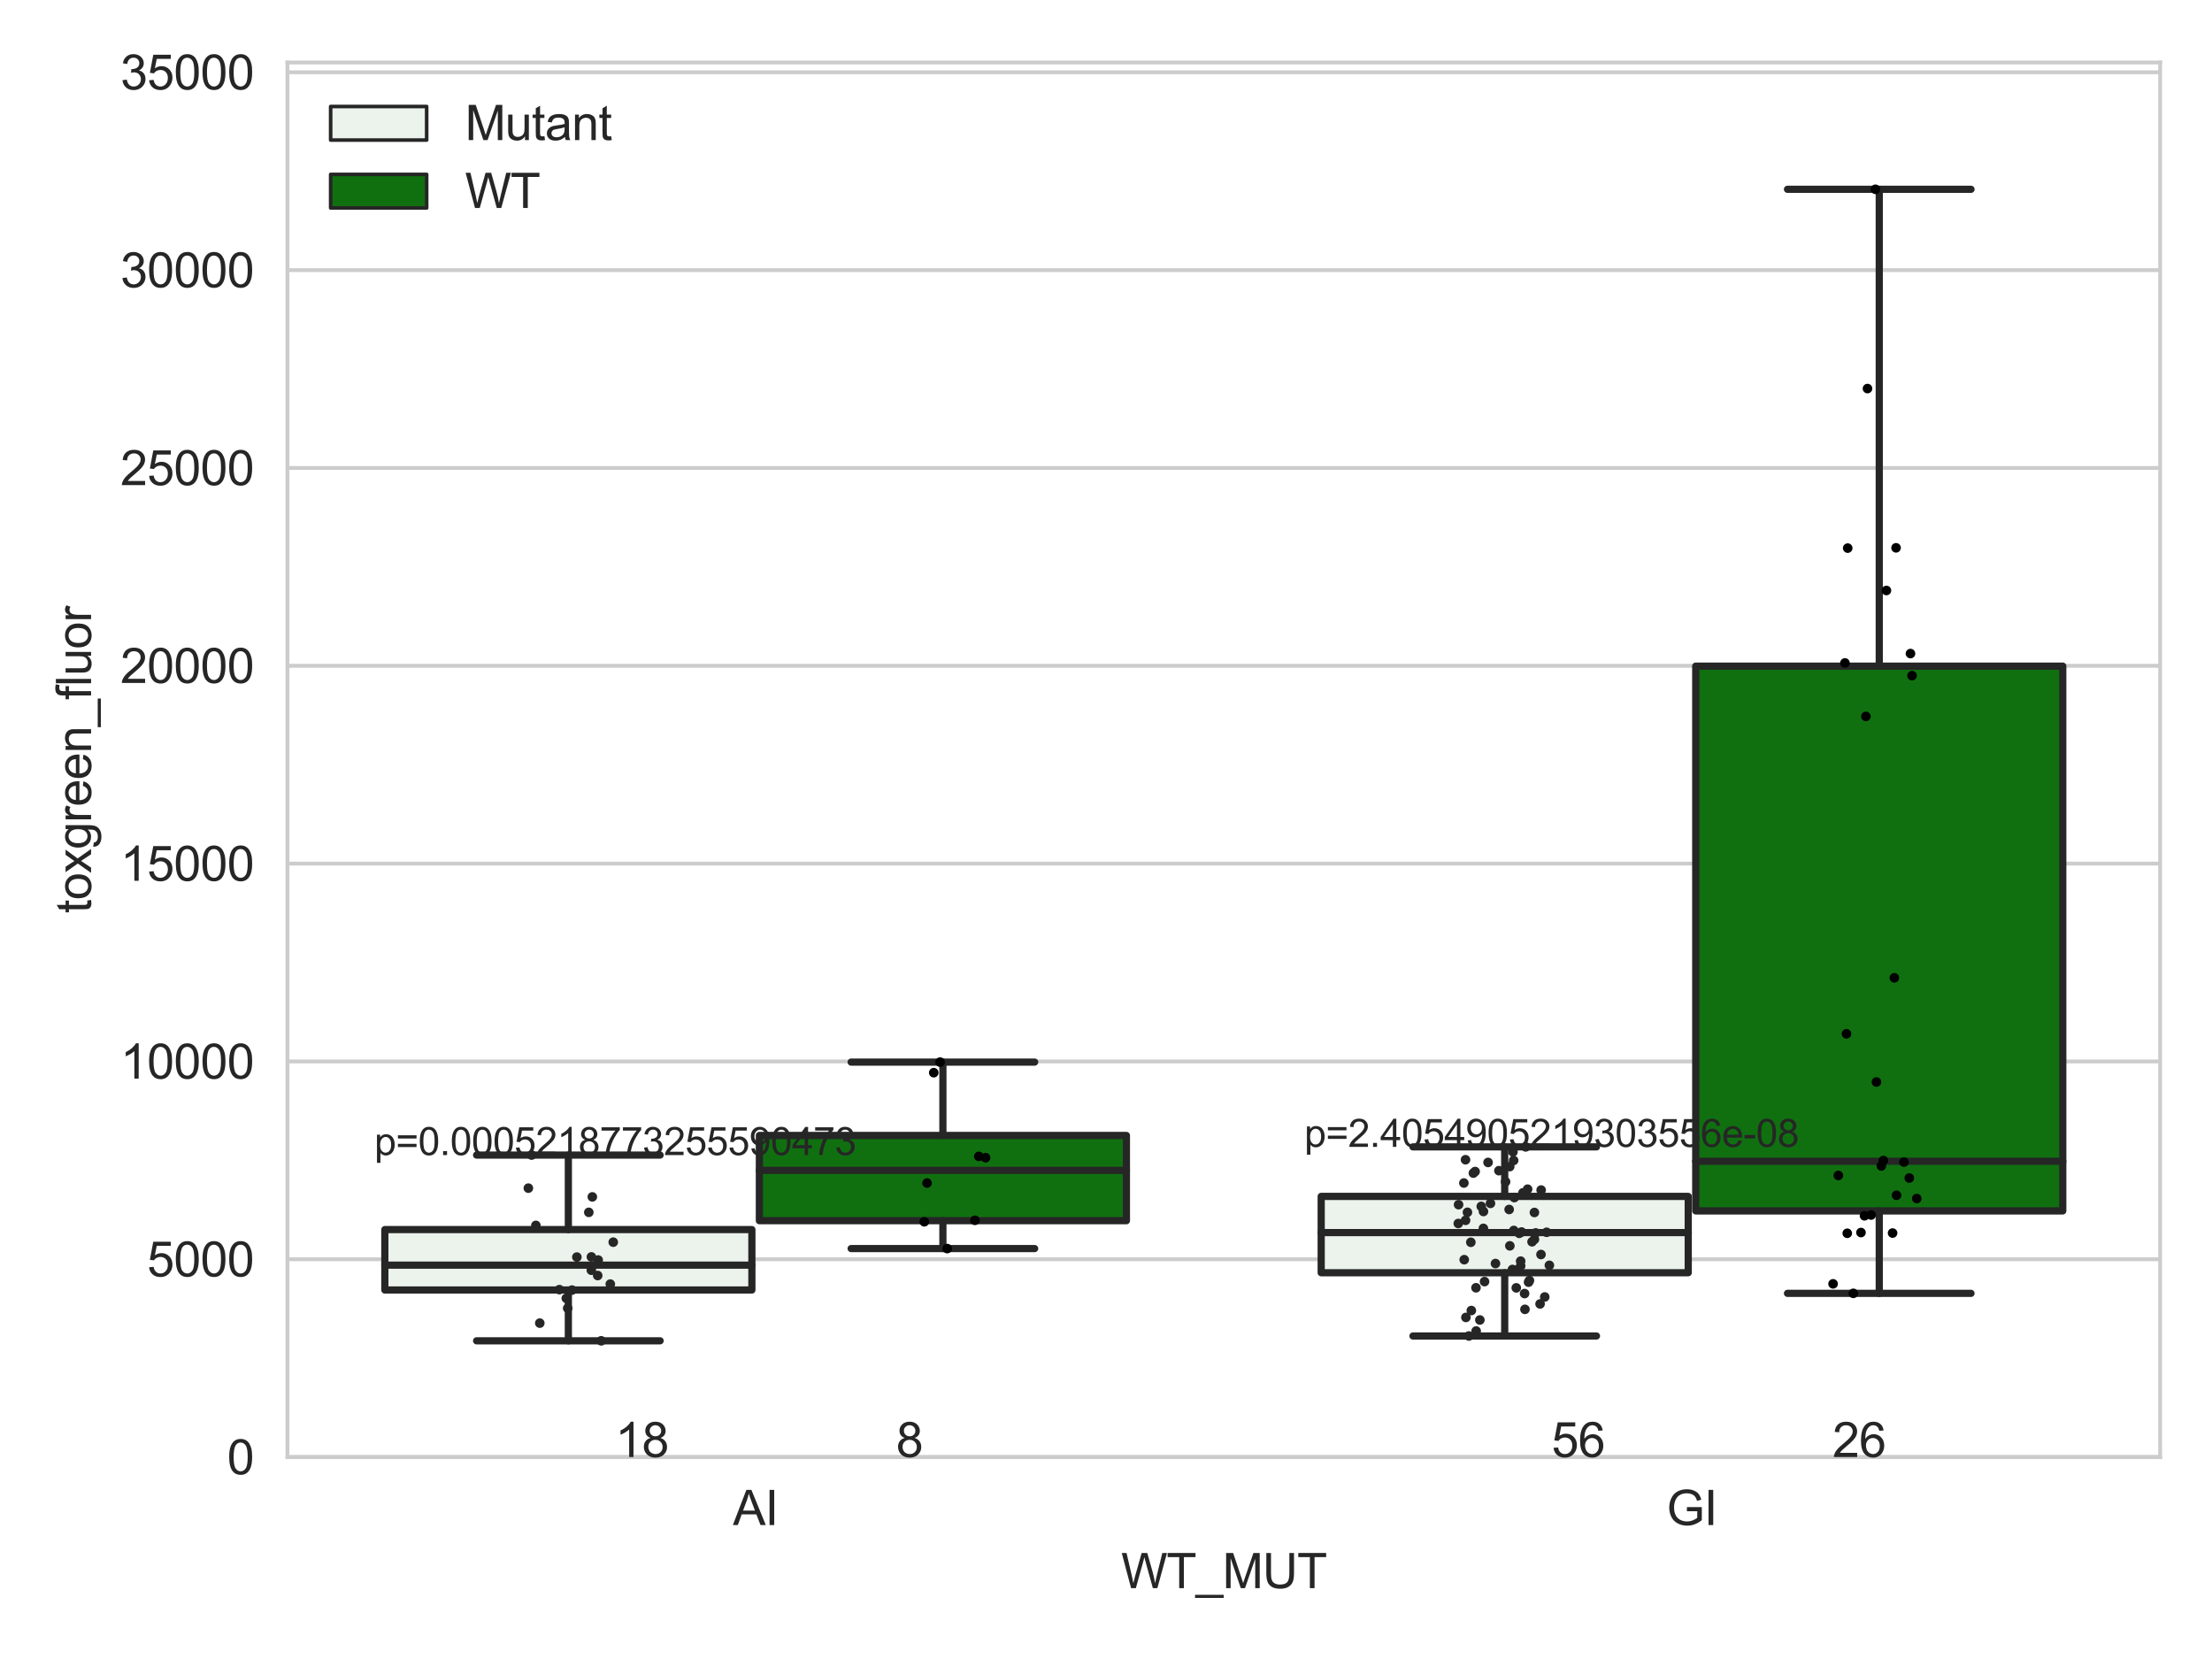 <?xml version="1.0" encoding="utf-8" standalone="no"?>
<!DOCTYPE svg PUBLIC "-//W3C//DTD SVG 1.1//EN"
  "http://www.w3.org/Graphics/SVG/1.1/DTD/svg11.dtd">
<svg xmlns:xlink="http://www.w3.org/1999/xlink" width="460.8pt" height="345.6pt" viewBox="0 0 460.8 345.6" xmlns="http://www.w3.org/2000/svg" version="1.1">
 <defs>
  <style type="text/css">*{stroke-linejoin: round; stroke-linecap: butt}</style>
 </defs>
 <g id="figure_1">
  <g id="patch_1">
   <path d="M 0 345.6 
L 460.8 345.6 
L 460.8 0 
L 0 0 
z
" style="fill: #ffffff"/>
  </g>
  <g id="axes_1">
   <g id="patch_2">
    <path d="M 59.881 303.539 
L 450 303.539 
L 450 13.023 
L 59.881 13.023 
z
" style="fill: #ffffff"/>
   </g>
   <g id="matplotlib.axis_1">
    <g id="xtick_1">
     <g id="text_1">
      <!-- AI -->
      <g style="fill: #262626" transform="translate(152.687 317.697)scale(0.1 -0.1)">
       <defs>
        <path id="ArialMT-41" d="M -9 0 
L 1750 4581 
L 2403 4581 
L 4278 0 
L 3588 0 
L 3053 1388 
L 1138 1388 
L 634 0 
L -9 0 
z
M 1313 1881 
L 2866 1881 
L 2388 3150 
Q 2169 3728 2063 4100 
Q 1975 3659 1816 3225 
L 1313 1881 
z
" transform="scale(0.016)"/>
        <path id="ArialMT-49" d="M 597 0 
L 597 4581 
L 1203 4581 
L 1203 0 
L 597 0 
z
" transform="scale(0.016)"/>
       </defs>
       <use xlink:href="#ArialMT-41"/>
       <use xlink:href="#ArialMT-49" x="66.699"/>
      </g>
     </g>
    </g>
    <g id="xtick_2">
     <g id="text_2">
      <!-- GI -->
      <g style="fill: #262626" transform="translate(347.192 317.697)scale(0.1 -0.1)">
       <defs>
        <path id="ArialMT-47" d="M 2638 1797 
L 2638 2334 
L 4578 2338 
L 4578 638 
Q 4131 281 3656 101 
Q 3181 -78 2681 -78 
Q 2006 -78 1454 211 
Q 903 500 622 1047 
Q 341 1594 341 2269 
Q 341 2938 620 3517 
Q 900 4097 1425 4378 
Q 1950 4659 2634 4659 
Q 3131 4659 3532 4498 
Q 3934 4338 4162 4050 
Q 4391 3763 4509 3300 
L 3963 3150 
Q 3859 3500 3706 3700 
Q 3553 3900 3268 4020 
Q 2984 4141 2638 4141 
Q 2222 4141 1919 4014 
Q 1616 3888 1430 3681 
Q 1244 3475 1141 3228 
Q 966 2803 966 2306 
Q 966 1694 1177 1281 
Q 1388 869 1791 669 
Q 2194 469 2647 469 
Q 3041 469 3416 620 
Q 3791 772 3984 944 
L 3984 1797 
L 2638 1797 
z
" transform="scale(0.016)"/>
       </defs>
       <use xlink:href="#ArialMT-47"/>
       <use xlink:href="#ArialMT-49" x="77.783"/>
      </g>
     </g>
    </g>
    <g id="text_3">
     <!-- WT_MUT -->
     <g style="fill: #262626" transform="translate(233.557 330.842)scale(0.1 -0.1)">
      <defs>
       <path id="ArialMT-57" d="M 1294 0 
L 78 4581 
L 700 4581 
L 1397 1578 
Q 1509 1106 1591 641 
Q 1766 1375 1797 1488 
L 2669 4581 
L 3400 4581 
L 4056 2263 
Q 4303 1400 4413 641 
Q 4500 1075 4641 1638 
L 5359 4581 
L 5969 4581 
L 4713 0 
L 4128 0 
L 3163 3491 
Q 3041 3928 3019 4028 
Q 2947 3713 2884 3491 
L 1913 0 
L 1294 0 
z
" transform="scale(0.016)"/>
       <path id="ArialMT-54" d="M 1659 0 
L 1659 4041 
L 150 4041 
L 150 4581 
L 3781 4581 
L 3781 4041 
L 2266 4041 
L 2266 0 
L 1659 0 
z
" transform="scale(0.016)"/>
       <path id="ArialMT-5f" d="M -97 -1272 
L -97 -866 
L 3631 -866 
L 3631 -1272 
L -97 -1272 
z
" transform="scale(0.016)"/>
       <path id="ArialMT-4d" d="M 475 0 
L 475 4581 
L 1388 4581 
L 2472 1338 
Q 2622 884 2691 659 
Q 2769 909 2934 1394 
L 4031 4581 
L 4847 4581 
L 4847 0 
L 4263 0 
L 4263 3834 
L 2931 0 
L 2384 0 
L 1059 3900 
L 1059 0 
L 475 0 
z
" transform="scale(0.016)"/>
       <path id="ArialMT-55" d="M 3500 4581 
L 4106 4581 
L 4106 1934 
Q 4106 1244 3950 837 
Q 3794 431 3386 176 
Q 2978 -78 2316 -78 
Q 1672 -78 1262 144 
Q 853 366 678 786 
Q 503 1206 503 1934 
L 503 4581 
L 1109 4581 
L 1109 1938 
Q 1109 1341 1220 1058 
Q 1331 775 1601 622 
Q 1872 469 2263 469 
Q 2931 469 3215 772 
Q 3500 1075 3500 1938 
L 3500 4581 
z
" transform="scale(0.016)"/>
      </defs>
      <use xlink:href="#ArialMT-57"/>
      <use xlink:href="#ArialMT-54" x="94.385"/>
      <use xlink:href="#ArialMT-5f" x="155.469"/>
      <use xlink:href="#ArialMT-4d" x="211.084"/>
      <use xlink:href="#ArialMT-55" x="294.385"/>
      <use xlink:href="#ArialMT-54" x="366.602"/>
     </g>
    </g>
   </g>
   <g id="matplotlib.axis_2">
    <g id="ytick_1">
     <g id="line2d_1">
      <path d="M 59.881 303.539 
L 450 303.539 
" clip-path="url(#pa48c89a173)" style="fill: none; stroke: #cccccc; stroke-width: 0.8; stroke-linecap: round"/>
     </g>
     <g id="text_4">
      <!-- 0 -->
      <g style="fill: #262626" transform="translate(47.32 307.118)scale(0.1 -0.1)">
       <defs>
        <path id="ArialMT-30" d="M 266 2259 
Q 266 3072 433 3567 
Q 600 4063 929 4331 
Q 1259 4600 1759 4600 
Q 2128 4600 2406 4451 
Q 2684 4303 2865 4023 
Q 3047 3744 3150 3342 
Q 3253 2941 3253 2259 
Q 3253 1453 3087 958 
Q 2922 463 2592 192 
Q 2263 -78 1759 -78 
Q 1097 -78 719 397 
Q 266 969 266 2259 
z
M 844 2259 
Q 844 1131 1108 757 
Q 1372 384 1759 384 
Q 2147 384 2411 759 
Q 2675 1134 2675 2259 
Q 2675 3391 2411 3762 
Q 2147 4134 1753 4134 
Q 1366 4134 1134 3806 
Q 844 3388 844 2259 
z
" transform="scale(0.016)"/>
       </defs>
       <use xlink:href="#ArialMT-30"/>
      </g>
     </g>
    </g>
    <g id="ytick_2">
     <g id="line2d_2">
      <path d="M 59.881 262.328 
L 450 262.328 
" clip-path="url(#pa48c89a173)" style="fill: none; stroke: #cccccc; stroke-width: 0.8; stroke-linecap: round"/>
     </g>
     <g id="text_5">
      <!-- 5000 -->
      <g style="fill: #262626" transform="translate(30.637 265.906)scale(0.1 -0.1)">
       <defs>
        <path id="ArialMT-35" d="M 266 1200 
L 856 1250 
Q 922 819 1161 601 
Q 1400 384 1738 384 
Q 2144 384 2425 690 
Q 2706 997 2706 1503 
Q 2706 1984 2436 2262 
Q 2166 2541 1728 2541 
Q 1456 2541 1237 2417 
Q 1019 2294 894 2097 
L 366 2166 
L 809 4519 
L 3088 4519 
L 3088 3981 
L 1259 3981 
L 1013 2750 
Q 1425 3038 1878 3038 
Q 2478 3038 2890 2622 
Q 3303 2206 3303 1553 
Q 3303 931 2941 478 
Q 2500 -78 1738 -78 
Q 1113 -78 717 272 
Q 322 622 266 1200 
z
" transform="scale(0.016)"/>
       </defs>
       <use xlink:href="#ArialMT-35"/>
       <use xlink:href="#ArialMT-30" x="55.615"/>
       <use xlink:href="#ArialMT-30" x="111.23"/>
       <use xlink:href="#ArialMT-30" x="166.846"/>
      </g>
     </g>
    </g>
    <g id="ytick_3">
     <g id="line2d_3">
      <path d="M 59.881 221.116 
L 450 221.116 
" clip-path="url(#pa48c89a173)" style="fill: none; stroke: #cccccc; stroke-width: 0.8; stroke-linecap: round"/>
     </g>
     <g id="text_6">
      <!-- 10000 -->
      <g style="fill: #262626" transform="translate(25.077 224.695)scale(0.1 -0.1)">
       <defs>
        <path id="ArialMT-31" d="M 2384 0 
L 1822 0 
L 1822 3584 
Q 1619 3391 1289 3197 
Q 959 3003 697 2906 
L 697 3450 
Q 1169 3672 1522 3987 
Q 1875 4303 2022 4600 
L 2384 4600 
L 2384 0 
z
" transform="scale(0.016)"/>
       </defs>
       <use xlink:href="#ArialMT-31"/>
       <use xlink:href="#ArialMT-30" x="55.615"/>
       <use xlink:href="#ArialMT-30" x="111.23"/>
       <use xlink:href="#ArialMT-30" x="166.846"/>
       <use xlink:href="#ArialMT-30" x="222.461"/>
      </g>
     </g>
    </g>
    <g id="ytick_4">
     <g id="line2d_4">
      <path d="M 59.881 179.905 
L 450 179.905 
" clip-path="url(#pa48c89a173)" style="fill: none; stroke: #cccccc; stroke-width: 0.8; stroke-linecap: round"/>
     </g>
     <g id="text_7">
      <!-- 15000 -->
      <g style="fill: #262626" transform="translate(25.077 183.484)scale(0.1 -0.1)">
       <use xlink:href="#ArialMT-31"/>
       <use xlink:href="#ArialMT-35" x="55.615"/>
       <use xlink:href="#ArialMT-30" x="111.23"/>
       <use xlink:href="#ArialMT-30" x="166.846"/>
       <use xlink:href="#ArialMT-30" x="222.461"/>
      </g>
     </g>
    </g>
    <g id="ytick_5">
     <g id="line2d_5">
      <path d="M 59.881 138.694 
L 450 138.694 
" clip-path="url(#pa48c89a173)" style="fill: none; stroke: #cccccc; stroke-width: 0.8; stroke-linecap: round"/>
     </g>
     <g id="text_8">
      <!-- 20000 -->
      <g style="fill: #262626" transform="translate(25.077 142.273)scale(0.1 -0.1)">
       <defs>
        <path id="ArialMT-32" d="M 3222 541 
L 3222 0 
L 194 0 
Q 188 203 259 391 
Q 375 700 629 1000 
Q 884 1300 1366 1694 
Q 2113 2306 2375 2664 
Q 2638 3022 2638 3341 
Q 2638 3675 2398 3904 
Q 2159 4134 1775 4134 
Q 1369 4134 1125 3890 
Q 881 3647 878 3216 
L 300 3275 
Q 359 3922 746 4261 
Q 1134 4600 1788 4600 
Q 2447 4600 2831 4234 
Q 3216 3869 3216 3328 
Q 3216 3053 3103 2787 
Q 2991 2522 2730 2228 
Q 2469 1934 1863 1422 
Q 1356 997 1212 845 
Q 1069 694 975 541 
L 3222 541 
z
" transform="scale(0.016)"/>
       </defs>
       <use xlink:href="#ArialMT-32"/>
       <use xlink:href="#ArialMT-30" x="55.615"/>
       <use xlink:href="#ArialMT-30" x="111.23"/>
       <use xlink:href="#ArialMT-30" x="166.846"/>
       <use xlink:href="#ArialMT-30" x="222.461"/>
      </g>
     </g>
    </g>
    <g id="ytick_6">
     <g id="line2d_6">
      <path d="M 59.881 97.483 
L 450 97.483 
" clip-path="url(#pa48c89a173)" style="fill: none; stroke: #cccccc; stroke-width: 0.8; stroke-linecap: round"/>
     </g>
     <g id="text_9">
      <!-- 25000 -->
      <g style="fill: #262626" transform="translate(25.077 101.062)scale(0.1 -0.1)">
       <use xlink:href="#ArialMT-32"/>
       <use xlink:href="#ArialMT-35" x="55.615"/>
       <use xlink:href="#ArialMT-30" x="111.23"/>
       <use xlink:href="#ArialMT-30" x="166.846"/>
       <use xlink:href="#ArialMT-30" x="222.461"/>
      </g>
     </g>
    </g>
    <g id="ytick_7">
     <g id="line2d_7">
      <path d="M 59.881 56.272 
L 450 56.272 
" clip-path="url(#pa48c89a173)" style="fill: none; stroke: #cccccc; stroke-width: 0.8; stroke-linecap: round"/>
     </g>
     <g id="text_10">
      <!-- 30000 -->
      <g style="fill: #262626" transform="translate(25.077 59.851)scale(0.1 -0.1)">
       <defs>
        <path id="ArialMT-33" d="M 269 1209 
L 831 1284 
Q 928 806 1161 595 
Q 1394 384 1728 384 
Q 2125 384 2398 659 
Q 2672 934 2672 1341 
Q 2672 1728 2419 1979 
Q 2166 2231 1775 2231 
Q 1616 2231 1378 2169 
L 1441 2663 
Q 1497 2656 1531 2656 
Q 1891 2656 2178 2843 
Q 2466 3031 2466 3422 
Q 2466 3731 2256 3934 
Q 2047 4138 1716 4138 
Q 1388 4138 1169 3931 
Q 950 3725 888 3313 
L 325 3413 
Q 428 3978 793 4289 
Q 1159 4600 1703 4600 
Q 2078 4600 2393 4439 
Q 2709 4278 2876 4000 
Q 3044 3722 3044 3409 
Q 3044 3113 2884 2869 
Q 2725 2625 2413 2481 
Q 2819 2388 3044 2092 
Q 3269 1797 3269 1353 
Q 3269 753 2831 336 
Q 2394 -81 1725 -81 
Q 1122 -81 723 278 
Q 325 638 269 1209 
z
" transform="scale(0.016)"/>
       </defs>
       <use xlink:href="#ArialMT-33"/>
       <use xlink:href="#ArialMT-30" x="55.615"/>
       <use xlink:href="#ArialMT-30" x="111.23"/>
       <use xlink:href="#ArialMT-30" x="166.846"/>
       <use xlink:href="#ArialMT-30" x="222.461"/>
      </g>
     </g>
    </g>
    <g id="ytick_8">
     <g id="line2d_8">
      <path d="M 59.881 15.061 
L 450 15.061 
" clip-path="url(#pa48c89a173)" style="fill: none; stroke: #cccccc; stroke-width: 0.8; stroke-linecap: round"/>
     </g>
     <g id="text_11">
      <!-- 35000 -->
      <g style="fill: #262626" transform="translate(25.077 18.639)scale(0.1 -0.1)">
       <use xlink:href="#ArialMT-33"/>
       <use xlink:href="#ArialMT-35" x="55.615"/>
       <use xlink:href="#ArialMT-30" x="111.23"/>
       <use xlink:href="#ArialMT-30" x="166.846"/>
       <use xlink:href="#ArialMT-30" x="222.461"/>
      </g>
     </g>
    </g>
    <g id="text_12">
     <!-- toxgreen_fluor -->
     <g style="fill: #262626" transform="translate(18.972 190.243)rotate(-90)scale(0.1 -0.1)">
      <defs>
       <path id="ArialMT-74" d="M 1650 503 
L 1731 6 
Q 1494 -44 1306 -44 
Q 1000 -44 831 53 
Q 663 150 594 308 
Q 525 466 525 972 
L 525 2881 
L 113 2881 
L 113 3319 
L 525 3319 
L 525 4141 
L 1084 4478 
L 1084 3319 
L 1650 3319 
L 1650 2881 
L 1084 2881 
L 1084 941 
Q 1084 700 1114 631 
Q 1144 563 1211 522 
Q 1278 481 1403 481 
Q 1497 481 1650 503 
z
" transform="scale(0.016)"/>
       <path id="ArialMT-6f" d="M 213 1659 
Q 213 2581 725 3025 
Q 1153 3394 1769 3394 
Q 2453 3394 2887 2945 
Q 3322 2497 3322 1706 
Q 3322 1066 3130 698 
Q 2938 331 2570 128 
Q 2203 -75 1769 -75 
Q 1072 -75 642 372 
Q 213 819 213 1659 
z
M 791 1659 
Q 791 1022 1069 705 
Q 1347 388 1769 388 
Q 2188 388 2466 706 
Q 2744 1025 2744 1678 
Q 2744 2294 2464 2611 
Q 2184 2928 1769 2928 
Q 1347 2928 1069 2612 
Q 791 2297 791 1659 
z
" transform="scale(0.016)"/>
       <path id="ArialMT-78" d="M 47 0 
L 1259 1725 
L 138 3319 
L 841 3319 
L 1350 2541 
Q 1494 2319 1581 2169 
Q 1719 2375 1834 2534 
L 2394 3319 
L 3066 3319 
L 1919 1756 
L 3153 0 
L 2463 0 
L 1781 1031 
L 1600 1309 
L 728 0 
L 47 0 
z
" transform="scale(0.016)"/>
       <path id="ArialMT-67" d="M 319 -275 
L 866 -356 
Q 900 -609 1056 -725 
Q 1266 -881 1628 -881 
Q 2019 -881 2231 -725 
Q 2444 -569 2519 -288 
Q 2563 -116 2559 434 
Q 2191 0 1641 0 
Q 956 0 581 494 
Q 206 988 206 1678 
Q 206 2153 378 2554 
Q 550 2956 876 3175 
Q 1203 3394 1644 3394 
Q 2231 3394 2613 2919 
L 2613 3319 
L 3131 3319 
L 3131 450 
Q 3131 -325 2973 -648 
Q 2816 -972 2473 -1159 
Q 2131 -1347 1631 -1347 
Q 1038 -1347 672 -1080 
Q 306 -813 319 -275 
z
M 784 1719 
Q 784 1066 1043 766 
Q 1303 466 1694 466 
Q 2081 466 2343 764 
Q 2606 1063 2606 1700 
Q 2606 2309 2336 2618 
Q 2066 2928 1684 2928 
Q 1309 2928 1046 2623 
Q 784 2319 784 1719 
z
" transform="scale(0.016)"/>
       <path id="ArialMT-72" d="M 416 0 
L 416 3319 
L 922 3319 
L 922 2816 
Q 1116 3169 1280 3281 
Q 1444 3394 1641 3394 
Q 1925 3394 2219 3213 
L 2025 2691 
Q 1819 2813 1613 2813 
Q 1428 2813 1281 2702 
Q 1134 2591 1072 2394 
Q 978 2094 978 1738 
L 978 0 
L 416 0 
z
" transform="scale(0.016)"/>
       <path id="ArialMT-65" d="M 2694 1069 
L 3275 997 
Q 3138 488 2766 206 
Q 2394 -75 1816 -75 
Q 1088 -75 661 373 
Q 234 822 234 1631 
Q 234 2469 665 2931 
Q 1097 3394 1784 3394 
Q 2450 3394 2872 2941 
Q 3294 2488 3294 1666 
Q 3294 1616 3291 1516 
L 816 1516 
Q 847 969 1125 678 
Q 1403 388 1819 388 
Q 2128 388 2347 550 
Q 2566 713 2694 1069 
z
M 847 1978 
L 2700 1978 
Q 2663 2397 2488 2606 
Q 2219 2931 1791 2931 
Q 1403 2931 1139 2672 
Q 875 2413 847 1978 
z
" transform="scale(0.016)"/>
       <path id="ArialMT-6e" d="M 422 0 
L 422 3319 
L 928 3319 
L 928 2847 
Q 1294 3394 1984 3394 
Q 2284 3394 2536 3286 
Q 2788 3178 2913 3003 
Q 3038 2828 3088 2588 
Q 3119 2431 3119 2041 
L 3119 0 
L 2556 0 
L 2556 2019 
Q 2556 2363 2490 2533 
Q 2425 2703 2258 2804 
Q 2091 2906 1866 2906 
Q 1506 2906 1245 2678 
Q 984 2450 984 1813 
L 984 0 
L 422 0 
z
" transform="scale(0.016)"/>
       <path id="ArialMT-66" d="M 556 0 
L 556 2881 
L 59 2881 
L 59 3319 
L 556 3319 
L 556 3672 
Q 556 4006 616 4169 
Q 697 4388 901 4523 
Q 1106 4659 1475 4659 
Q 1713 4659 2000 4603 
L 1916 4113 
Q 1741 4144 1584 4144 
Q 1328 4144 1222 4034 
Q 1116 3925 1116 3625 
L 1116 3319 
L 1763 3319 
L 1763 2881 
L 1116 2881 
L 1116 0 
L 556 0 
z
" transform="scale(0.016)"/>
       <path id="ArialMT-6c" d="M 409 0 
L 409 4581 
L 972 4581 
L 972 0 
L 409 0 
z
" transform="scale(0.016)"/>
       <path id="ArialMT-75" d="M 2597 0 
L 2597 488 
Q 2209 -75 1544 -75 
Q 1250 -75 995 37 
Q 741 150 617 320 
Q 494 491 444 738 
Q 409 903 409 1263 
L 409 3319 
L 972 3319 
L 972 1478 
Q 972 1038 1006 884 
Q 1059 663 1231 536 
Q 1403 409 1656 409 
Q 1909 409 2131 539 
Q 2353 669 2445 892 
Q 2538 1116 2538 1541 
L 2538 3319 
L 3100 3319 
L 3100 0 
L 2597 0 
z
" transform="scale(0.016)"/>
      </defs>
      <use xlink:href="#ArialMT-74"/>
      <use xlink:href="#ArialMT-6f" x="27.783"/>
      <use xlink:href="#ArialMT-78" x="83.398"/>
      <use xlink:href="#ArialMT-67" x="133.398"/>
      <use xlink:href="#ArialMT-72" x="189.014"/>
      <use xlink:href="#ArialMT-65" x="222.314"/>
      <use xlink:href="#ArialMT-65" x="277.93"/>
      <use xlink:href="#ArialMT-6e" x="333.545"/>
      <use xlink:href="#ArialMT-5f" x="389.16"/>
      <use xlink:href="#ArialMT-66" x="444.775"/>
      <use xlink:href="#ArialMT-6c" x="472.559"/>
      <use xlink:href="#ArialMT-75" x="494.775"/>
      <use xlink:href="#ArialMT-6f" x="550.391"/>
      <use xlink:href="#ArialMT-72" x="606.006"/>
     </g>
    </g>
   </g>
   <g id="patch_3">
    <path d="M 80.167 268.729 
L 156.631 268.729 
L 156.631 256.145 
L 80.167 256.145 
L 80.167 268.729 
z
" clip-path="url(#pa48c89a173)" style="fill: #ecf2ec; stroke: #262626; stroke-width: 1.5; stroke-linejoin: miter"/>
   </g>
   <g id="patch_4">
    <path d="M 158.191 254.291 
L 234.654 254.291 
L 234.654 236.537 
L 158.191 236.537 
L 158.191 254.291 
z
" clip-path="url(#pa48c89a173)" style="fill: #107010; stroke: #262626; stroke-width: 1.5; stroke-linejoin: miter"/>
   </g>
   <g id="patch_5">
    <path d="M 275.227 265.135 
L 351.69 265.135 
L 351.69 249.231 
L 275.227 249.231 
L 275.227 265.135 
z
" clip-path="url(#pa48c89a173)" style="fill: #ecf2ec; stroke: #262626; stroke-width: 1.5; stroke-linejoin: miter"/>
   </g>
   <g id="patch_6">
    <path d="M 353.251 252.254 
L 429.714 252.254 
L 429.714 138.765 
L 353.251 138.765 
L 353.251 252.254 
z
" clip-path="url(#pa48c89a173)" style="fill: #107010; stroke: #262626; stroke-width: 1.5; stroke-linejoin: miter"/>
   </g>
   <g id="patch_7">
    <path d="M 157.411 303.539 
L 157.411 303.539 
L 157.411 303.539 
L 157.411 303.539 
z
" clip-path="url(#pa48c89a173)" style="fill: #ecf2ec; stroke: #262626; stroke-width: 0.75; stroke-linejoin: miter"/>
   </g>
   <g id="patch_8">
    <path d="M 157.411 303.539 
L 157.411 303.539 
L 157.411 303.539 
L 157.411 303.539 
z
" clip-path="url(#pa48c89a173)" style="fill: #107010; stroke: #262626; stroke-width: 0.75; stroke-linejoin: miter"/>
   </g>
   <g id="PathCollection_1"/>
   <g id="PathCollection_2"/>
   <g id="line2d_9">
    <path d="M 118.399 268.729 
L 118.399 279.314 
" clip-path="url(#pa48c89a173)" style="fill: none; stroke: #262626; stroke-width: 1.5; stroke-linecap: round"/>
   </g>
   <g id="line2d_10">
    <path d="M 118.399 256.145 
L 118.399 240.621 
" clip-path="url(#pa48c89a173)" style="fill: none; stroke: #262626; stroke-width: 1.5; stroke-linecap: round"/>
   </g>
   <g id="line2d_11">
    <path d="M 99.283 279.314 
L 137.515 279.314 
" clip-path="url(#pa48c89a173)" style="fill: none; stroke: #262626; stroke-width: 1.5; stroke-linecap: round"/>
   </g>
   <g id="line2d_12">
    <path d="M 99.283 240.621 
L 137.515 240.621 
" clip-path="url(#pa48c89a173)" style="fill: none; stroke: #262626; stroke-width: 1.5; stroke-linecap: round"/>
   </g>
   <g id="line2d_13"/>
   <g id="line2d_14">
    <path d="M 196.423 254.291 
L 196.423 260.1 
" clip-path="url(#pa48c89a173)" style="fill: none; stroke: #262626; stroke-width: 1.5; stroke-linecap: round"/>
   </g>
   <g id="line2d_15">
    <path d="M 196.423 236.537 
L 196.423 221.254 
" clip-path="url(#pa48c89a173)" style="fill: none; stroke: #262626; stroke-width: 1.5; stroke-linecap: round"/>
   </g>
   <g id="line2d_16">
    <path d="M 177.307 260.1 
L 215.539 260.1 
" clip-path="url(#pa48c89a173)" style="fill: none; stroke: #262626; stroke-width: 1.5; stroke-linecap: round"/>
   </g>
   <g id="line2d_17">
    <path d="M 177.307 221.254 
L 215.539 221.254 
" clip-path="url(#pa48c89a173)" style="fill: none; stroke: #262626; stroke-width: 1.5; stroke-linecap: round"/>
   </g>
   <g id="line2d_18"/>
   <g id="line2d_19">
    <path d="M 313.458 265.135 
L 313.458 278.312 
" clip-path="url(#pa48c89a173)" style="fill: none; stroke: #262626; stroke-width: 1.5; stroke-linecap: round"/>
   </g>
   <g id="line2d_20">
    <path d="M 313.458 249.231 
L 313.458 238.916 
" clip-path="url(#pa48c89a173)" style="fill: none; stroke: #262626; stroke-width: 1.5; stroke-linecap: round"/>
   </g>
   <g id="line2d_21">
    <path d="M 294.343 278.312 
L 332.574 278.312 
" clip-path="url(#pa48c89a173)" style="fill: none; stroke: #262626; stroke-width: 1.5; stroke-linecap: round"/>
   </g>
   <g id="line2d_22">
    <path d="M 294.343 238.916 
L 332.574 238.916 
" clip-path="url(#pa48c89a173)" style="fill: none; stroke: #262626; stroke-width: 1.5; stroke-linecap: round"/>
   </g>
   <g id="line2d_23"/>
   <g id="line2d_24">
    <path d="M 391.482 252.254 
L 391.482 269.429 
" clip-path="url(#pa48c89a173)" style="fill: none; stroke: #262626; stroke-width: 1.5; stroke-linecap: round"/>
   </g>
   <g id="line2d_25">
    <path d="M 391.482 138.765 
L 391.482 39.434 
" clip-path="url(#pa48c89a173)" style="fill: none; stroke: #262626; stroke-width: 1.5; stroke-linecap: round"/>
   </g>
   <g id="line2d_26">
    <path d="M 372.366 269.429 
L 410.598 269.429 
" clip-path="url(#pa48c89a173)" style="fill: none; stroke: #262626; stroke-width: 1.5; stroke-linecap: round"/>
   </g>
   <g id="line2d_27">
    <path d="M 372.366 39.434 
L 410.598 39.434 
" clip-path="url(#pa48c89a173)" style="fill: none; stroke: #262626; stroke-width: 1.5; stroke-linecap: round"/>
   </g>
   <g id="line2d_28"/>
   <g id="line2d_29">
    <path d="M 80.167 263.548 
L 156.631 263.548 
" clip-path="url(#pa48c89a173)" style="fill: none; stroke: #262626; stroke-width: 1.5; stroke-linecap: round"/>
   </g>
   <g id="line2d_30">
    <path d="M 158.191 243.809 
L 234.654 243.809 
" clip-path="url(#pa48c89a173)" style="fill: none; stroke: #262626; stroke-width: 1.5; stroke-linecap: round"/>
   </g>
   <g id="line2d_31">
    <path d="M 275.227 256.774 
L 351.69 256.774 
" clip-path="url(#pa48c89a173)" style="fill: none; stroke: #262626; stroke-width: 1.5; stroke-linecap: round"/>
   </g>
   <g id="line2d_32">
    <path d="M 353.251 241.919 
L 429.714 241.919 
" clip-path="url(#pa48c89a173)" style="fill: none; stroke: #262626; stroke-width: 1.5; stroke-linecap: round"/>
   </g>
   <g id="patch_9">
    <path d="M 59.881 303.539 
L 59.881 13.023 
" style="fill: none; stroke: #cccccc; stroke-width: 0.8; stroke-linejoin: miter; stroke-linecap: square"/>
   </g>
   <g id="patch_10">
    <path d="M 450 303.539 
L 450 13.023 
" style="fill: none; stroke: #cccccc; stroke-width: 0.8; stroke-linejoin: miter; stroke-linecap: square"/>
   </g>
   <g id="patch_11">
    <path d="M 59.881 303.539 
L 450 303.539 
" style="fill: none; stroke: #cccccc; stroke-width: 0.8; stroke-linejoin: miter; stroke-linecap: square"/>
   </g>
   <g id="patch_12">
    <path d="M 59.881 13.023 
L 450 13.023 
" style="fill: none; stroke: #cccccc; stroke-width: 0.8; stroke-linejoin: miter; stroke-linecap: square"/>
   </g>
   <g id="PathCollection_3">
    <defs>
     <path id="C0_0_82c6ae8b40" d="M 0 1 
C 0.265 1 0.52 0.895 0.707 0.707 
C 0.895 0.52 1 0.265 1 -0 
C 1 -0.265 0.895 -0.52 0.707 -0.707 
C 0.52 -0.895 0.265 -1 0 -1 
C -0.265 -1 -0.52 -0.895 -0.707 -0.707 
C -0.895 -0.52 -1 -0.265 -1 0 
C -1 0.265 -0.895 0.52 -0.707 0.707 
C -0.52 0.895 -0.265 1 0 1 
z
"/>
    </defs>
    <g clip-path="url(#pa48c89a173)">
     <use xlink:href="#C0_0_82c6ae8b40" x="123.201" y="261.838" style="fill: #262626"/>
    </g>
    <g clip-path="url(#pa48c89a173)">
     <use xlink:href="#C0_0_82c6ae8b40" x="120.174" y="261.87" style="fill: #262626"/>
    </g>
    <g clip-path="url(#pa48c89a173)">
     <use xlink:href="#C0_0_82c6ae8b40" x="124.511" y="265.716" style="fill: #262626"/>
    </g>
    <g clip-path="url(#pa48c89a173)">
     <use xlink:href="#C0_0_82c6ae8b40" x="117.971" y="270.452" style="fill: #262626"/>
    </g>
    <g clip-path="url(#pa48c89a173)">
     <use xlink:href="#C0_0_82c6ae8b40" x="112.449" y="275.633" style="fill: #262626"/>
    </g>
    <g clip-path="url(#pa48c89a173)">
     <use xlink:href="#C0_0_82c6ae8b40" x="125.241" y="279.314" style="fill: #262626"/>
    </g>
    <g clip-path="url(#pa48c89a173)">
     <use xlink:href="#C0_0_82c6ae8b40" x="111.634" y="255.272" style="fill: #262626"/>
    </g>
    <g clip-path="url(#pa48c89a173)">
     <use xlink:href="#C0_0_82c6ae8b40" x="110.067" y="247.512" style="fill: #262626"/>
    </g>
    <g clip-path="url(#pa48c89a173)">
     <use xlink:href="#C0_0_82c6ae8b40" x="118.264" y="272.529" style="fill: #262626"/>
    </g>
    <g clip-path="url(#pa48c89a173)">
     <use xlink:href="#C0_0_82c6ae8b40" x="122.66" y="252.555" style="fill: #262626"/>
    </g>
    <g clip-path="url(#pa48c89a173)">
     <use xlink:href="#C0_0_82c6ae8b40" x="119.168" y="268.754" style="fill: #262626"/>
    </g>
    <g clip-path="url(#pa48c89a173)">
     <use xlink:href="#C0_0_82c6ae8b40" x="123.393" y="249.335" style="fill: #262626"/>
    </g>
    <g clip-path="url(#pa48c89a173)">
     <use xlink:href="#C0_0_82c6ae8b40" x="127.752" y="258.765" style="fill: #262626"/>
    </g>
    <g clip-path="url(#pa48c89a173)">
     <use xlink:href="#C0_0_82c6ae8b40" x="116.525" y="268.654" style="fill: #262626"/>
    </g>
    <g clip-path="url(#pa48c89a173)">
     <use xlink:href="#C0_0_82c6ae8b40" x="127.137" y="267.5" style="fill: #262626"/>
    </g>
    <g clip-path="url(#pa48c89a173)">
     <use xlink:href="#C0_0_82c6ae8b40" x="124.614" y="262.488" style="fill: #262626"/>
    </g>
    <g clip-path="url(#pa48c89a173)">
     <use xlink:href="#C0_0_82c6ae8b40" x="123.186" y="264.608" style="fill: #262626"/>
    </g>
    <g clip-path="url(#pa48c89a173)">
     <use xlink:href="#C0_0_82c6ae8b40" x="110.743" y="240.621" style="fill: #262626"/>
    </g>
   </g>
   <g id="PathCollection_4">
    <defs>
     <path id="C1_0_0e5db21466" d="M 0 1 
C 0.265 1 0.52 0.895 0.707 0.707 
C 0.895 0.52 1 0.265 1 -0 
C 1 -0.265 0.895 -0.52 0.707 -0.707 
C 0.52 -0.895 0.265 -1 0 -1 
C -0.265 -1 -0.52 -0.895 -0.707 -0.707 
C -0.895 -0.52 -1 -0.265 -1 0 
C -1 0.265 -0.895 0.52 -0.707 0.707 
C -0.52 0.895 -0.265 1 0 1 
z
"/>
    </defs>
    <g clip-path="url(#pa48c89a173)">
     <use xlink:href="#C1_0_0e5db21466" x="197.326" y="260.1"/>
    </g>
    <g clip-path="url(#pa48c89a173)">
     <use xlink:href="#C1_0_0e5db21466" x="192.548" y="254.521"/>
    </g>
    <g clip-path="url(#pa48c89a173)">
     <use xlink:href="#C1_0_0e5db21466" x="203.91" y="240.897"/>
    </g>
    <g clip-path="url(#pa48c89a173)">
     <use xlink:href="#C1_0_0e5db21466" x="195.841" y="221.254"/>
    </g>
    <g clip-path="url(#pa48c89a173)">
     <use xlink:href="#C1_0_0e5db21466" x="205.313" y="241.169"/>
    </g>
    <g clip-path="url(#pa48c89a173)">
     <use xlink:href="#C1_0_0e5db21466" x="194.517" y="223.459"/>
    </g>
    <g clip-path="url(#pa48c89a173)">
     <use xlink:href="#C1_0_0e5db21466" x="193.119" y="246.449"/>
    </g>
    <g clip-path="url(#pa48c89a173)">
     <use xlink:href="#C1_0_0e5db21466" x="203.087" y="254.214"/>
    </g>
   </g>
   <g id="PathCollection_5">
    <defs>
     <path id="C2_0_f5303814c2" d="M 0 1 
C 0.265 1 0.52 0.895 0.707 0.707 
C 0.895 0.52 1 0.265 1 -0 
C 1 -0.265 0.895 -0.52 0.707 -0.707 
C 0.52 -0.895 0.265 -1 0 -1 
C -0.265 -1 -0.52 -0.895 -0.707 -0.707 
C -0.895 -0.52 -1 -0.265 -1 0 
C -1 0.265 -0.895 0.52 -0.707 0.707 
C -0.52 0.895 -0.265 1 0 1 
z
"/>
    </defs>
    <g clip-path="url(#pa48c89a173)">
     <use xlink:href="#C2_0_f5303814c2" x="306.505" y="273.008" style="fill: #262626"/>
    </g>
    <g clip-path="url(#pa48c89a173)">
     <use xlink:href="#C2_0_f5303814c2" x="315.319" y="241.744" style="fill: #262626"/>
    </g>
    <g clip-path="url(#pa48c89a173)">
     <use xlink:href="#C2_0_f5303814c2" x="318.428" y="267.1" style="fill: #262626"/>
    </g>
    <g clip-path="url(#pa48c89a173)">
     <use xlink:href="#C2_0_f5303814c2" x="307.476" y="268.265" style="fill: #262626"/>
    </g>
    <g clip-path="url(#pa48c89a173)">
     <use xlink:href="#C2_0_f5303814c2" x="309.991" y="242.158" style="fill: #262626"/>
    </g>
    <g clip-path="url(#pa48c89a173)">
     <use xlink:href="#C2_0_f5303814c2" x="303.79" y="254.874" style="fill: #262626"/>
    </g>
    <g clip-path="url(#pa48c89a173)">
     <use xlink:href="#C2_0_f5303814c2" x="316.778" y="262.72" style="fill: #262626"/>
    </g>
    <g clip-path="url(#pa48c89a173)">
     <use xlink:href="#C2_0_f5303814c2" x="319.648" y="252.581" style="fill: #262626"/>
    </g>
    <g clip-path="url(#pa48c89a173)">
     <use xlink:href="#C2_0_f5303814c2" x="317.676" y="272.76" style="fill: #262626"/>
    </g>
    <g clip-path="url(#pa48c89a173)">
     <use xlink:href="#C2_0_f5303814c2" x="314.383" y="251.958" style="fill: #262626"/>
    </g>
    <g clip-path="url(#pa48c89a173)">
     <use xlink:href="#C2_0_f5303814c2" x="307.295" y="244.052" style="fill: #262626"/>
    </g>
    <g clip-path="url(#pa48c89a173)">
     <use xlink:href="#C2_0_f5303814c2" x="322.192" y="256.708" style="fill: #262626"/>
    </g>
    <g clip-path="url(#pa48c89a173)">
     <use xlink:href="#C2_0_f5303814c2" x="309.017" y="255.895" style="fill: #262626"/>
    </g>
    <g clip-path="url(#pa48c89a173)">
     <use xlink:href="#C2_0_f5303814c2" x="311.537" y="263.217" style="fill: #262626"/>
    </g>
    <g clip-path="url(#pa48c89a173)">
     <use xlink:href="#C2_0_f5303814c2" x="305.304" y="254.217" style="fill: #262626"/>
    </g>
    <g clip-path="url(#pa48c89a173)">
     <use xlink:href="#C2_0_f5303814c2" x="316.966" y="256.651" style="fill: #262626"/>
    </g>
    <g clip-path="url(#pa48c89a173)">
     <use xlink:href="#C2_0_f5303814c2" x="321.799" y="270.182" style="fill: #262626"/>
    </g>
    <g clip-path="url(#pa48c89a173)">
     <use xlink:href="#C2_0_f5303814c2" x="319.154" y="258.685" style="fill: #262626"/>
    </g>
    <g clip-path="url(#pa48c89a173)">
     <use xlink:href="#C2_0_f5303814c2" x="317.598" y="269.471" style="fill: #262626"/>
    </g>
    <g clip-path="url(#pa48c89a173)">
     <use xlink:href="#C2_0_f5303814c2" x="308.575" y="251.314" style="fill: #262626"/>
    </g>
    <g clip-path="url(#pa48c89a173)">
     <use xlink:href="#C2_0_f5303814c2" x="314.53" y="259.531" style="fill: #262626"/>
    </g>
    <g clip-path="url(#pa48c89a173)">
     <use xlink:href="#C2_0_f5303814c2" x="313.636" y="246.185" style="fill: #262626"/>
    </g>
    <g clip-path="url(#pa48c89a173)">
     <use xlink:href="#C2_0_f5303814c2" x="320.827" y="271.632" style="fill: #262626"/>
    </g>
    <g clip-path="url(#pa48c89a173)">
     <use xlink:href="#C2_0_f5303814c2" x="305.294" y="241.594" style="fill: #262626"/>
    </g>
    <g clip-path="url(#pa48c89a173)">
     <use xlink:href="#C2_0_f5303814c2" x="307.512" y="277.271" style="fill: #262626"/>
    </g>
    <g clip-path="url(#pa48c89a173)">
     <use xlink:href="#C2_0_f5303814c2" x="317.255" y="248.495" style="fill: #262626"/>
    </g>
    <g clip-path="url(#pa48c89a173)">
     <use xlink:href="#C2_0_f5303814c2" x="316.783" y="263.709" style="fill: #262626"/>
    </g>
    <g clip-path="url(#pa48c89a173)">
     <use xlink:href="#C2_0_f5303814c2" x="306.001" y="278.312" style="fill: #262626"/>
    </g>
    <g clip-path="url(#pa48c89a173)">
     <use xlink:href="#C2_0_f5303814c2" x="321.016" y="261.337" style="fill: #262626"/>
    </g>
    <g clip-path="url(#pa48c89a173)">
     <use xlink:href="#C2_0_f5303814c2" x="315.352" y="256.33" style="fill: #262626"/>
    </g>
    <g clip-path="url(#pa48c89a173)">
     <use xlink:href="#C2_0_f5303814c2" x="315.899" y="264.595" style="fill: #262626"/>
    </g>
    <g clip-path="url(#pa48c89a173)">
     <use xlink:href="#C2_0_f5303814c2" x="315.457" y="249.476" style="fill: #262626"/>
    </g>
    <g clip-path="url(#pa48c89a173)">
     <use xlink:href="#C2_0_f5303814c2" x="318.611" y="266.755" style="fill: #262626"/>
    </g>
    <g clip-path="url(#pa48c89a173)">
     <use xlink:href="#C2_0_f5303814c2" x="318.231" y="247.727" style="fill: #262626"/>
    </g>
    <g clip-path="url(#pa48c89a173)">
     <use xlink:href="#C2_0_f5303814c2" x="315.869" y="268.285" style="fill: #262626"/>
    </g>
    <g clip-path="url(#pa48c89a173)">
     <use xlink:href="#C2_0_f5303814c2" x="319.657" y="258.186" style="fill: #262626"/>
    </g>
    <g clip-path="url(#pa48c89a173)">
     <use xlink:href="#C2_0_f5303814c2" x="306.933" y="244.381" style="fill: #262626"/>
    </g>
    <g clip-path="url(#pa48c89a173)">
     <use xlink:href="#C2_0_f5303814c2" x="316.478" y="256.925" style="fill: #262626"/>
    </g>
    <g clip-path="url(#pa48c89a173)">
     <use xlink:href="#C2_0_f5303814c2" x="305.025" y="262.415" style="fill: #262626"/>
    </g>
    <g clip-path="url(#pa48c89a173)">
     <use xlink:href="#C2_0_f5303814c2" x="306.404" y="258.79" style="fill: #262626"/>
    </g>
    <g clip-path="url(#pa48c89a173)">
     <use xlink:href="#C2_0_f5303814c2" x="315.175" y="239.965" style="fill: #262626"/>
    </g>
    <g clip-path="url(#pa48c89a173)">
     <use xlink:href="#C2_0_f5303814c2" x="308.283" y="274.977" style="fill: #262626"/>
    </g>
    <g clip-path="url(#pa48c89a173)">
     <use xlink:href="#C2_0_f5303814c2" x="309.034" y="252.376" style="fill: #262626"/>
    </g>
    <g clip-path="url(#pa48c89a173)">
     <use xlink:href="#C2_0_f5303814c2" x="321.047" y="247.912" style="fill: #262626"/>
    </g>
    <g clip-path="url(#pa48c89a173)">
     <use xlink:href="#C2_0_f5303814c2" x="309.257" y="266.979" style="fill: #262626"/>
    </g>
    <g clip-path="url(#pa48c89a173)">
     <use xlink:href="#C2_0_f5303814c2" x="310.489" y="250.685" style="fill: #262626"/>
    </g>
    <g clip-path="url(#pa48c89a173)">
     <use xlink:href="#C2_0_f5303814c2" x="304.954" y="246.442" style="fill: #262626"/>
    </g>
    <g clip-path="url(#pa48c89a173)">
     <use xlink:href="#C2_0_f5303814c2" x="312.253" y="243.873" style="fill: #262626"/>
    </g>
    <g clip-path="url(#pa48c89a173)">
     <use xlink:href="#C2_0_f5303814c2" x="314.506" y="243.028" style="fill: #262626"/>
    </g>
    <g clip-path="url(#pa48c89a173)">
     <use xlink:href="#C2_0_f5303814c2" x="305.376" y="274.444" style="fill: #262626"/>
    </g>
    <g clip-path="url(#pa48c89a173)">
     <use xlink:href="#C2_0_f5303814c2" x="317.833" y="238.916" style="fill: #262626"/>
    </g>
    <g clip-path="url(#pa48c89a173)">
     <use xlink:href="#C2_0_f5303814c2" x="315.064" y="264.458" style="fill: #262626"/>
    </g>
    <g clip-path="url(#pa48c89a173)">
     <use xlink:href="#C2_0_f5303814c2" x="322.762" y="263.591" style="fill: #262626"/>
    </g>
    <g clip-path="url(#pa48c89a173)">
     <use xlink:href="#C2_0_f5303814c2" x="305.697" y="252.544" style="fill: #262626"/>
    </g>
    <g clip-path="url(#pa48c89a173)">
     <use xlink:href="#C2_0_f5303814c2" x="319.915" y="256.84" style="fill: #262626"/>
    </g>
    <g clip-path="url(#pa48c89a173)">
     <use xlink:href="#C2_0_f5303814c2" x="303.847" y="250.956" style="fill: #262626"/>
    </g>
   </g>
   <g id="PathCollection_6">
    <defs>
     <path id="C3_0_22c44de693" d="M 0 1 
C 0.265 1 0.52 0.895 0.707 0.707 
C 0.895 0.52 1 0.265 1 -0 
C 1 -0.265 0.895 -0.52 0.707 -0.707 
C 0.52 -0.895 0.265 -1 0 -1 
C -0.265 -1 -0.52 -0.895 -0.707 -0.707 
C -0.895 -0.52 -1 -0.265 -1 0 
C -1 0.265 -0.895 0.52 -0.707 0.707 
C -0.52 0.895 -0.265 1 0 1 
z
"/>
    </defs>
    <g clip-path="url(#pa48c89a173)">
     <use xlink:href="#C3_0_22c44de693" x="392.346" y="241.758"/>
    </g>
    <g clip-path="url(#pa48c89a173)">
     <use xlink:href="#C3_0_22c44de693" x="394.26" y="256.867"/>
    </g>
    <g clip-path="url(#pa48c89a173)">
     <use xlink:href="#C3_0_22c44de693" x="388.696" y="149.242"/>
    </g>
    <g clip-path="url(#pa48c89a173)">
     <use xlink:href="#C3_0_22c44de693" x="398.313" y="140.747"/>
    </g>
    <g clip-path="url(#pa48c89a173)">
     <use xlink:href="#C3_0_22c44de693" x="384.816" y="256.915"/>
    </g>
    <g clip-path="url(#pa48c89a173)">
     <use xlink:href="#C3_0_22c44de693" x="387.676" y="256.761"/>
    </g>
    <g clip-path="url(#pa48c89a173)">
     <use xlink:href="#C3_0_22c44de693" x="390.685" y="39.434"/>
    </g>
    <g clip-path="url(#pa48c89a173)">
     <use xlink:href="#C3_0_22c44de693" x="382.961" y="244.871"/>
    </g>
    <g clip-path="url(#pa48c89a173)">
     <use xlink:href="#C3_0_22c44de693" x="397.988" y="136.151"/>
    </g>
    <g clip-path="url(#pa48c89a173)">
     <use xlink:href="#C3_0_22c44de693" x="390.895" y="225.401"/>
    </g>
    <g clip-path="url(#pa48c89a173)">
     <use xlink:href="#C3_0_22c44de693" x="391.916" y="242.886"/>
    </g>
    <g clip-path="url(#pa48c89a173)">
     <use xlink:href="#C3_0_22c44de693" x="388.415" y="253.273"/>
    </g>
    <g clip-path="url(#pa48c89a173)">
     <use xlink:href="#C3_0_22c44de693" x="394.626" y="203.699"/>
    </g>
    <g clip-path="url(#pa48c89a173)">
     <use xlink:href="#C3_0_22c44de693" x="384.339" y="138.104"/>
    </g>
    <g clip-path="url(#pa48c89a173)">
     <use xlink:href="#C3_0_22c44de693" x="397.741" y="245.408"/>
    </g>
    <g clip-path="url(#pa48c89a173)">
     <use xlink:href="#C3_0_22c44de693" x="381.862" y="267.448"/>
    </g>
    <g clip-path="url(#pa48c89a173)">
     <use xlink:href="#C3_0_22c44de693" x="394.982" y="114.123"/>
    </g>
    <g clip-path="url(#pa48c89a173)">
     <use xlink:href="#C3_0_22c44de693" x="389.792" y="253.112"/>
    </g>
    <g clip-path="url(#pa48c89a173)">
     <use xlink:href="#C3_0_22c44de693" x="384.659" y="215.357"/>
    </g>
    <g clip-path="url(#pa48c89a173)">
     <use xlink:href="#C3_0_22c44de693" x="395.084" y="248.993"/>
    </g>
    <g clip-path="url(#pa48c89a173)">
     <use xlink:href="#C3_0_22c44de693" x="392.976" y="123.009"/>
    </g>
    <g clip-path="url(#pa48c89a173)">
     <use xlink:href="#C3_0_22c44de693" x="384.912" y="114.183"/>
    </g>
    <g clip-path="url(#pa48c89a173)">
     <use xlink:href="#C3_0_22c44de693" x="399.295" y="249.681"/>
    </g>
    <g clip-path="url(#pa48c89a173)">
     <use xlink:href="#C3_0_22c44de693" x="396.631" y="242.08"/>
    </g>
    <g clip-path="url(#pa48c89a173)">
     <use xlink:href="#C3_0_22c44de693" x="386.084" y="269.429"/>
    </g>
    <g clip-path="url(#pa48c89a173)">
     <use xlink:href="#C3_0_22c44de693" x="389.033" y="80.944"/>
    </g>
   </g>
   <g id="text_13">
    <!-- 18 -->
    <g style="fill: #262626" transform="translate(128.152 303.525)scale(0.1 -0.1)">
     <defs>
      <path id="ArialMT-38" d="M 1131 2484 
Q 781 2613 612 2850 
Q 444 3088 444 3419 
Q 444 3919 803 4259 
Q 1163 4600 1759 4600 
Q 2359 4600 2725 4251 
Q 3091 3903 3091 3403 
Q 3091 3084 2923 2848 
Q 2756 2613 2416 2484 
Q 2838 2347 3058 2040 
Q 3278 1734 3278 1309 
Q 3278 722 2862 322 
Q 2447 -78 1769 -78 
Q 1091 -78 675 323 
Q 259 725 259 1325 
Q 259 1772 486 2073 
Q 713 2375 1131 2484 
z
M 1019 3438 
Q 1019 3113 1228 2906 
Q 1438 2700 1772 2700 
Q 2097 2700 2305 2904 
Q 2513 3109 2513 3406 
Q 2513 3716 2298 3927 
Q 2084 4138 1766 4138 
Q 1444 4138 1231 3931 
Q 1019 3725 1019 3438 
z
M 838 1322 
Q 838 1081 952 856 
Q 1066 631 1291 507 
Q 1516 384 1775 384 
Q 2178 384 2440 643 
Q 2703 903 2703 1303 
Q 2703 1709 2433 1975 
Q 2163 2241 1756 2241 
Q 1359 2241 1098 1978 
Q 838 1716 838 1322 
z
" transform="scale(0.016)"/>
     </defs>
     <use xlink:href="#ArialMT-31"/>
     <use xlink:href="#ArialMT-38" x="55.615"/>
    </g>
   </g>
   <g id="text_14">
    <!-- p=0.0005218773255590473 -->
    <g style="fill: #262626" transform="translate(77.993 240.621)scale(0.08 -0.08)">
     <defs>
      <path id="ArialMT-70" d="M 422 -1272 
L 422 3319 
L 934 3319 
L 934 2888 
Q 1116 3141 1344 3267 
Q 1572 3394 1897 3394 
Q 2322 3394 2647 3175 
Q 2972 2956 3137 2557 
Q 3303 2159 3303 1684 
Q 3303 1175 3120 767 
Q 2938 359 2589 142 
Q 2241 -75 1856 -75 
Q 1575 -75 1351 44 
Q 1128 163 984 344 
L 984 -1272 
L 422 -1272 
z
M 931 1641 
Q 931 1000 1190 694 
Q 1450 388 1819 388 
Q 2194 388 2461 705 
Q 2728 1022 2728 1688 
Q 2728 2322 2467 2637 
Q 2206 2953 1844 2953 
Q 1484 2953 1207 2617 
Q 931 2281 931 1641 
z
" transform="scale(0.016)"/>
      <path id="ArialMT-3d" d="M 3381 2694 
L 356 2694 
L 356 3219 
L 3381 3219 
L 3381 2694 
z
M 3381 1303 
L 356 1303 
L 356 1828 
L 3381 1828 
L 3381 1303 
z
" transform="scale(0.016)"/>
      <path id="ArialMT-2e" d="M 581 0 
L 581 641 
L 1222 641 
L 1222 0 
L 581 0 
z
" transform="scale(0.016)"/>
      <path id="ArialMT-37" d="M 303 3981 
L 303 4522 
L 3269 4522 
L 3269 4084 
Q 2831 3619 2401 2847 
Q 1972 2075 1738 1259 
Q 1569 684 1522 0 
L 944 0 
Q 953 541 1156 1306 
Q 1359 2072 1739 2783 
Q 2119 3494 2547 3981 
L 303 3981 
z
" transform="scale(0.016)"/>
      <path id="ArialMT-39" d="M 350 1059 
L 891 1109 
Q 959 728 1153 556 
Q 1347 384 1650 384 
Q 1909 384 2104 503 
Q 2300 622 2425 820 
Q 2550 1019 2634 1356 
Q 2719 1694 2719 2044 
Q 2719 2081 2716 2156 
Q 2547 1888 2255 1720 
Q 1963 1553 1622 1553 
Q 1053 1553 659 1965 
Q 266 2378 266 3053 
Q 266 3750 677 4175 
Q 1088 4600 1706 4600 
Q 2153 4600 2523 4359 
Q 2894 4119 3086 3673 
Q 3278 3228 3278 2384 
Q 3278 1506 3087 986 
Q 2897 466 2520 194 
Q 2144 -78 1638 -78 
Q 1100 -78 759 220 
Q 419 519 350 1059 
z
M 2653 3081 
Q 2653 3566 2395 3850 
Q 2138 4134 1775 4134 
Q 1400 4134 1122 3828 
Q 844 3522 844 3034 
Q 844 2597 1108 2323 
Q 1372 2050 1759 2050 
Q 2150 2050 2401 2323 
Q 2653 2597 2653 3081 
z
" transform="scale(0.016)"/>
      <path id="ArialMT-34" d="M 2069 0 
L 2069 1097 
L 81 1097 
L 81 1613 
L 2172 4581 
L 2631 4581 
L 2631 1613 
L 3250 1613 
L 3250 1097 
L 2631 1097 
L 2631 0 
L 2069 0 
z
M 2069 1613 
L 2069 3678 
L 634 1613 
L 2069 1613 
z
" transform="scale(0.016)"/>
     </defs>
     <use xlink:href="#ArialMT-70"/>
     <use xlink:href="#ArialMT-3d" x="55.615"/>
     <use xlink:href="#ArialMT-30" x="114.014"/>
     <use xlink:href="#ArialMT-2e" x="169.629"/>
     <use xlink:href="#ArialMT-30" x="197.412"/>
     <use xlink:href="#ArialMT-30" x="253.027"/>
     <use xlink:href="#ArialMT-30" x="308.643"/>
     <use xlink:href="#ArialMT-35" x="364.258"/>
     <use xlink:href="#ArialMT-32" x="419.873"/>
     <use xlink:href="#ArialMT-31" x="475.488"/>
     <use xlink:href="#ArialMT-38" x="531.104"/>
     <use xlink:href="#ArialMT-37" x="586.719"/>
     <use xlink:href="#ArialMT-37" x="642.334"/>
     <use xlink:href="#ArialMT-33" x="697.949"/>
     <use xlink:href="#ArialMT-32" x="753.564"/>
     <use xlink:href="#ArialMT-35" x="809.18"/>
     <use xlink:href="#ArialMT-35" x="864.795"/>
     <use xlink:href="#ArialMT-35" x="920.41"/>
     <use xlink:href="#ArialMT-39" x="976.025"/>
     <use xlink:href="#ArialMT-30" x="1031.641"/>
     <use xlink:href="#ArialMT-34" x="1087.256"/>
     <use xlink:href="#ArialMT-37" x="1142.871"/>
     <use xlink:href="#ArialMT-33" x="1198.486"/>
    </g>
   </g>
   <g id="text_15">
    <!-- 8 -->
    <g style="fill: #262626" transform="translate(186.67 303.525)scale(0.1 -0.1)">
     <use xlink:href="#ArialMT-38"/>
    </g>
   </g>
   <g id="text_16">
    <!-- 56 -->
    <g style="fill: #262626" transform="translate(323.211 303.525)scale(0.1 -0.1)">
     <defs>
      <path id="ArialMT-36" d="M 3184 3459 
L 2625 3416 
Q 2550 3747 2413 3897 
Q 2184 4138 1850 4138 
Q 1581 4138 1378 3988 
Q 1113 3794 959 3422 
Q 806 3050 800 2363 
Q 1003 2672 1297 2822 
Q 1591 2972 1913 2972 
Q 2475 2972 2870 2558 
Q 3266 2144 3266 1488 
Q 3266 1056 3080 686 
Q 2894 316 2569 119 
Q 2244 -78 1831 -78 
Q 1128 -78 684 439 
Q 241 956 241 2144 
Q 241 3472 731 4075 
Q 1159 4600 1884 4600 
Q 2425 4600 2770 4297 
Q 3116 3994 3184 3459 
z
M 888 1484 
Q 888 1194 1011 928 
Q 1134 663 1356 523 
Q 1578 384 1822 384 
Q 2178 384 2434 671 
Q 2691 959 2691 1453 
Q 2691 1928 2437 2201 
Q 2184 2475 1800 2475 
Q 1419 2475 1153 2201 
Q 888 1928 888 1484 
z
" transform="scale(0.016)"/>
     </defs>
     <use xlink:href="#ArialMT-35"/>
     <use xlink:href="#ArialMT-36" x="55.615"/>
    </g>
   </g>
   <g id="text_17">
    <!-- p=2.4054905219303556e-08 -->
    <g style="fill: #262626" transform="translate(271.72 238.916)scale(0.08 -0.08)">
     <defs>
      <path id="ArialMT-2d" d="M 203 1375 
L 203 1941 
L 1931 1941 
L 1931 1375 
L 203 1375 
z
" transform="scale(0.016)"/>
     </defs>
     <use xlink:href="#ArialMT-70"/>
     <use xlink:href="#ArialMT-3d" x="55.615"/>
     <use xlink:href="#ArialMT-32" x="114.014"/>
     <use xlink:href="#ArialMT-2e" x="169.629"/>
     <use xlink:href="#ArialMT-34" x="197.412"/>
     <use xlink:href="#ArialMT-30" x="253.027"/>
     <use xlink:href="#ArialMT-35" x="308.643"/>
     <use xlink:href="#ArialMT-34" x="364.258"/>
     <use xlink:href="#ArialMT-39" x="419.873"/>
     <use xlink:href="#ArialMT-30" x="475.488"/>
     <use xlink:href="#ArialMT-35" x="531.104"/>
     <use xlink:href="#ArialMT-32" x="586.719"/>
     <use xlink:href="#ArialMT-31" x="642.334"/>
     <use xlink:href="#ArialMT-39" x="697.949"/>
     <use xlink:href="#ArialMT-33" x="753.564"/>
     <use xlink:href="#ArialMT-30" x="809.18"/>
     <use xlink:href="#ArialMT-33" x="864.795"/>
     <use xlink:href="#ArialMT-35" x="920.41"/>
     <use xlink:href="#ArialMT-35" x="976.025"/>
     <use xlink:href="#ArialMT-36" x="1031.641"/>
     <use xlink:href="#ArialMT-65" x="1087.256"/>
     <use xlink:href="#ArialMT-2d" x="1142.871"/>
     <use xlink:href="#ArialMT-30" x="1176.172"/>
     <use xlink:href="#ArialMT-38" x="1231.787"/>
    </g>
   </g>
   <g id="text_18">
    <!-- 26 -->
    <g style="fill: #262626" transform="translate(381.729 303.525)scale(0.1 -0.1)">
     <use xlink:href="#ArialMT-32"/>
     <use xlink:href="#ArialMT-36" x="55.615"/>
    </g>
   </g>
   <g id="legend_1">
    <g id="patch_13">
     <path d="M 68.881 29.181 
L 88.881 29.181 
L 88.881 22.181 
L 68.881 22.181 
z
" style="fill: #ecf2ec; stroke: #262626; stroke-width: 0.75; stroke-linejoin: miter"/>
    </g>
    <g id="text_19">
     <!-- Mutant -->
     <g style="fill: #262626" transform="translate(96.881 29.181)scale(0.1 -0.1)">
      <defs>
       <path id="ArialMT-61" d="M 2588 409 
Q 2275 144 1986 34 
Q 1697 -75 1366 -75 
Q 819 -75 525 192 
Q 231 459 231 875 
Q 231 1119 342 1320 
Q 453 1522 633 1644 
Q 813 1766 1038 1828 
Q 1203 1872 1538 1913 
Q 2219 1994 2541 2106 
Q 2544 2222 2544 2253 
Q 2544 2597 2384 2738 
Q 2169 2928 1744 2928 
Q 1347 2928 1158 2789 
Q 969 2650 878 2297 
L 328 2372 
Q 403 2725 575 2942 
Q 747 3159 1072 3276 
Q 1397 3394 1825 3394 
Q 2250 3394 2515 3294 
Q 2781 3194 2906 3042 
Q 3031 2891 3081 2659 
Q 3109 2516 3109 2141 
L 3109 1391 
Q 3109 606 3145 398 
Q 3181 191 3288 0 
L 2700 0 
Q 2613 175 2588 409 
z
M 2541 1666 
Q 2234 1541 1622 1453 
Q 1275 1403 1131 1340 
Q 988 1278 909 1158 
Q 831 1038 831 891 
Q 831 666 1001 516 
Q 1172 366 1500 366 
Q 1825 366 2078 508 
Q 2331 650 2450 897 
Q 2541 1088 2541 1459 
L 2541 1666 
z
" transform="scale(0.016)"/>
      </defs>
      <use xlink:href="#ArialMT-4d"/>
      <use xlink:href="#ArialMT-75" x="83.301"/>
      <use xlink:href="#ArialMT-74" x="138.916"/>
      <use xlink:href="#ArialMT-61" x="166.699"/>
      <use xlink:href="#ArialMT-6e" x="222.314"/>
      <use xlink:href="#ArialMT-74" x="277.93"/>
     </g>
    </g>
    <g id="patch_14">
     <path d="M 68.881 43.326 
L 88.881 43.326 
L 88.881 36.326 
L 68.881 36.326 
z
" style="fill: #107010; stroke: #262626; stroke-width: 0.75; stroke-linejoin: miter"/>
    </g>
    <g id="text_20">
     <!-- WT -->
     <g style="fill: #262626" transform="translate(96.881 43.326)scale(0.1 -0.1)">
      <use xlink:href="#ArialMT-57"/>
      <use xlink:href="#ArialMT-54" x="94.385"/>
     </g>
    </g>
   </g>
  </g>
 </g>
 <defs>
  <clipPath id="pa48c89a173">
   <rect x="59.881" y="13.023" width="390.119" height="290.516"/>
  </clipPath>
 </defs>
</svg>
